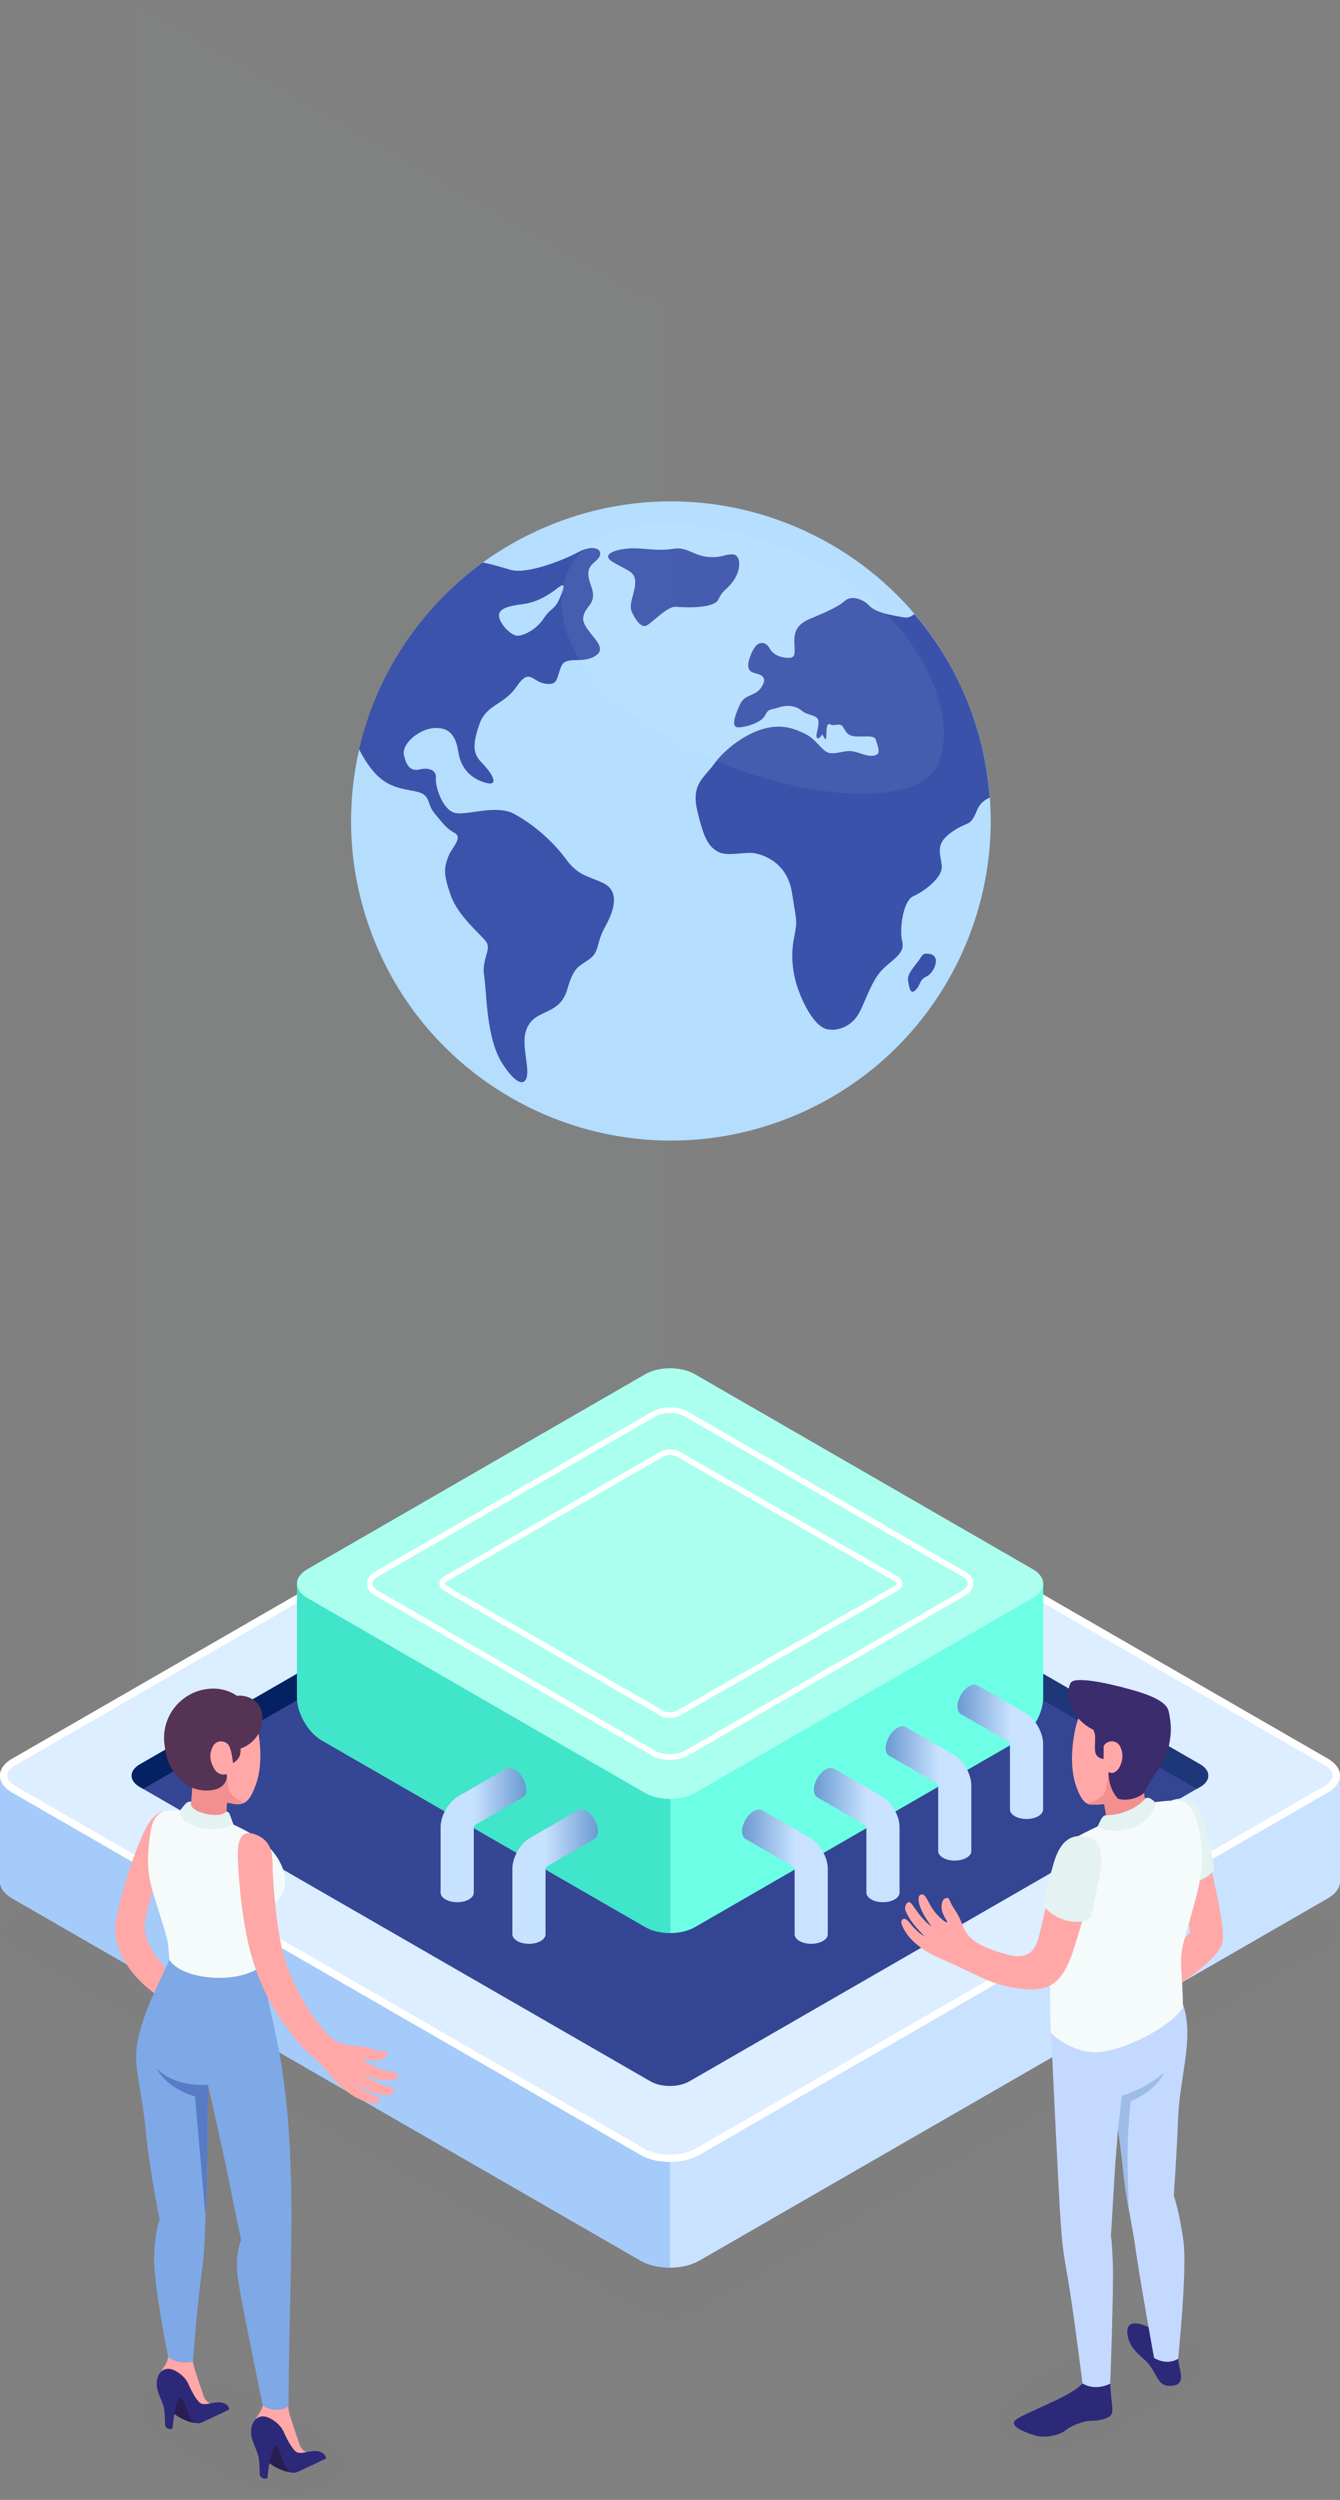 <svg width="317" height="591" viewBox="0 0 317 591" fill="none" xmlns="http://www.w3.org/2000/svg">
<rect x="0" y="0" width="317" height="591" fill="#808080" stroke="none"/>
<path d="M85.779 398.455L85.778 398.454L74.454 404.987C72.154 406.312 70.272 409.569 70.272 412.222V427.759C70.272 428.338 70.654 428.918 71.421 429.36C72.952 430.242 75.437 430.244 76.966 429.36C77.735 428.918 78.117 428.338 78.116 427.759V412.481C78.116 412.135 78.299 411.817 78.6 411.646L89.713 405.236C89.721 405.229 89.728 405.226 89.735 405.222L89.762 405.205L89.761 405.202C90.239 404.902 90.538 404.297 90.538 403.434C90.538 401.667 89.296 399.516 87.763 398.634C87.319 398.377 86.9 398.257 86.528 398.257C86.248 398.257 85.996 398.325 85.779 398.455" fill="url(#paint0_linear)"/>
<path d="M102.76 408.293L102.758 408.291L91.436 414.822C89.135 416.148 87.254 419.405 87.254 422.058V437.595C87.254 438.173 87.637 438.752 88.402 439.194C89.933 440.079 92.418 440.079 93.948 439.194C94.714 438.754 95.098 438.173 95.098 437.593V422.315C95.098 421.971 95.282 421.652 95.58 421.48L106.695 415.07C106.702 415.065 106.709 415.062 106.716 415.058L106.745 415.041L106.743 415.036C107.222 414.739 107.519 414.133 107.519 413.271C107.519 411.502 106.278 409.354 104.744 408.47C104.301 408.213 103.882 408.093 103.512 408.093C103.23 408.093 102.978 408.161 102.76 408.293" fill="url(#paint1_linear)"/>
<g opacity="0.15">
<g opacity="0.15">
<path opacity="0.15" d="M314.12 460.974L165.415 546.657C163.496 547.776 160.991 548.308 158.484 548.308C155.977 548.308 153.471 547.776 151.551 546.657L2.88 460.986C0.959 459.895 0 458.455 0 456.991C0 455.953 0.506 454.888 1.519 453.983C1.893 453.637 2.346 453.291 2.88 452.998L151.585 367.341C155.398 365.13 161.61 365.13 165.449 367.341L314.12 452.986C317.934 455.195 317.934 458.791 314.12 460.974Z" fill="#6B99D1"/>
</g>
</g>
<g opacity="0.15">
<g opacity="0.15">
<path opacity="0.15" d="M73.711 573.492L61.61 566.515C53.403 561.781 42.067 560.644 36.293 563.973C30.518 567.303 32.49 573.84 40.698 578.572L52.799 585.55C61.007 590.284 72.342 591.422 78.116 588.092C83.891 584.76 81.919 578.224 73.711 573.492Z" fill="#6B99D1"/>
</g>
</g>
<path d="M314.12 448.758L165.415 534.415C163.496 535.534 160.991 536.065 158.484 536.065C155.977 536.065 153.497 535.534 151.578 534.441L2.88 448.77C0.959 447.651 0 446.215 0 444.777C0 443.311 0.959 441.873 2.88 440.781L23.036 429.171L151.585 355.097C155.398 352.888 161.61 352.888 165.449 355.097L314.12 440.769C317.934 442.953 317.934 446.549 314.12 448.758Z" fill="#DCEEFF"/>
<path d="M158.484 507.2V536.066C155.978 536.066 153.499 535.533 151.578 534.442L2.88 448.769C0.961 447.652 0 446.214 0 444.776V419.769C0 418.732 0.506 417.668 1.52 416.761L23.036 429.172L158.484 507.2Z" fill="#A5CBFA"/>
<path d="M158.483 507.2V536.066C160.989 536.066 163.469 535.533 165.387 534.442L314.12 448.757C316.04 447.64 317 446.202 317 444.764V419.757C317 418.72 316.493 417.656 315.481 416.751L293.964 429.16L158.483 507.2Z" fill="#C8E2FF"/>
<path d="M314.12 423.753L165.415 509.435C163.496 510.555 160.991 511.086 158.484 511.086C155.977 511.086 153.471 510.555 151.551 509.435L2.88 423.765C0.959 422.673 0 421.235 0 419.77C0 418.731 0.506 417.667 1.519 416.762C1.893 416.415 2.346 416.069 2.88 415.776L151.585 330.119C155.398 327.91 161.61 327.91 165.449 330.119L314.12 415.764C317.934 417.973 317.934 421.569 314.12 423.753Z" fill="#DCEEFF"/>
<g opacity="0.15">
<g opacity="0.15">
<path opacity="0.15" d="M73.711 573.492L61.61 566.515C53.403 561.781 42.067 560.644 36.293 563.973C30.518 567.303 32.49 573.84 40.698 578.572L52.799 585.55C61.007 590.284 72.342 591.422 78.116 588.092C83.891 584.76 81.919 578.224 73.711 573.492Z" fill="#6B99D1"/>
</g>
</g>
<g opacity="0.15">
<g opacity="0.15">
<path opacity="0.15" d="M244.025 562.434L256.125 555.456C264.332 550.724 275.667 549.586 281.443 552.916C287.218 556.246 285.246 562.782 277.036 567.515L264.936 574.493C256.727 579.227 245.394 580.363 239.62 577.035C233.843 573.703 235.817 567.168 244.025 562.434Z" fill="#6B99D1"/>
</g>
</g>
<path d="M158.508 328.462C155.999 328.462 153.492 329.015 151.585 330.119L2.88 415.776C2.348 416.069 1.893 416.415 1.52 416.762C0.506 417.667 0 418.731 0 419.77C0 421.235 0.959 422.673 2.88 423.765L151.551 509.435C153.471 510.555 155.977 511.086 158.484 511.086C160.991 511.086 163.496 510.555 165.415 509.435L314.12 423.753C317.934 421.569 317.934 417.973 314.12 415.764L165.449 330.119C163.531 329.015 161.017 328.462 158.508 328.462ZM158.508 330.176C160.797 330.176 163.014 330.697 164.591 331.603L313.259 417.247C314.536 417.987 315.267 418.906 315.263 419.771C315.262 420.632 314.534 421.54 313.262 422.269L164.55 507.956C162.981 508.868 160.828 509.372 158.484 509.372C156.14 509.372 153.984 508.868 152.409 507.951L3.729 422.275C2.451 421.549 1.716 420.635 1.716 419.77C1.716 419.201 2.054 418.585 2.687 418.016C3.003 417.725 3.346 417.475 3.738 417.26L152.447 331.602C154.01 330.695 156.22 330.176 158.508 330.176Z" fill="white"/>
<path d="M153.893 347.514L33.058 417.117C30.509 418.59 30.509 420.974 33.058 422.444L153.861 492.036C156.411 493.509 160.546 493.509 163.096 492.036L283.928 422.432C286.48 420.964 286.48 418.578 283.928 417.107L163.129 347.514C160.579 346.043 156.443 346.043 153.893 347.514Z" fill="#344593"/>
<path d="M283.93 417.106L163.129 347.513C161.854 346.779 160.182 346.411 158.511 346.411V351.097L283.132 422.893L283.93 422.432C286.48 420.963 286.48 418.577 283.93 417.106Z" fill="#1E3779"/>
<path d="M158.513 346.412C156.842 346.412 155.169 346.779 153.894 347.514L33.06 417.118C30.51 418.59 30.51 420.974 33.06 422.445L33.858 422.904L158.513 351.098V346.412Z" fill="#031F60"/>
<path d="M159.494 387.839L195.265 367.278C195.819 366.958 195.821 366.44 195.265 366.119L159.494 345.492C158.938 345.171 158.037 345.171 157.483 345.492L121.77 366.118C121.216 366.44 121.216 366.958 121.772 367.278L157.483 387.839C158.037 388.159 158.938 388.159 159.494 387.839Z" stroke="white" stroke-width="1.333" stroke-miterlimit="10" stroke-linecap="round"/>
<path d="M158.519 374.366V456.996C160.641 456.996 162.766 456.53 164.386 455.596L240.921 411.461C244.16 409.591 246.788 405.048 246.788 401.313V374.366H158.519Z" fill="#6CFFE6"/>
<path d="M70.249 374.366V401.313C70.249 405.048 72.875 409.591 76.115 411.46L152.655 455.596C154.274 456.53 156.396 456.996 158.519 456.996V374.366H70.249Z" fill="#41E5C9"/>
<path d="M152.624 423.882L72.679 377.751C69.439 375.883 69.439 372.854 72.679 370.986L152.654 324.869C155.892 323 161.143 323 164.383 324.869L244.359 370.986C247.597 372.854 247.597 375.883 244.359 377.751L164.354 423.884C161.115 425.752 155.864 425.752 152.624 423.882Z" fill="#ABFFEF"/>
<path d="M89.08 372.121L154.61 334.319C156.769 333.073 160.27 333.073 162.429 334.317L227.987 372.122C230.145 373.368 230.145 375.386 227.985 376.63L162.401 414.435C160.241 415.681 156.738 415.681 154.579 414.433L89.08 376.633C86.919 375.386 86.921 373.367 89.08 372.121Z" stroke="white" stroke-width="1.333" stroke-miterlimit="10" stroke-linecap="round"/>
<path d="M160.445 343.77L212.017 373.24C213.096 373.863 213.096 374.871 212.017 375.495L160.445 404.999C159.365 405.621 157.613 405.621 156.534 404.999L105.401 375.505C104.32 374.881 104.32 373.87 105.401 373.248L156.534 343.77C157.615 343.147 159.365 343.147 160.445 343.77Z" stroke="white" stroke-width="1.333" stroke-miterlimit="10" stroke-linecap="round"/>
<path d="M119.741 418.13V418.127L108.416 424.659C106.115 425.987 104.234 429.242 104.234 431.895V447.43C104.234 448.011 104.615 448.589 105.384 449.031C106.915 449.915 109.4 449.915 110.93 449.031C111.696 448.589 112.078 448.011 112.078 447.43V432.154C112.078 431.807 112.262 431.49 112.561 431.317L123.675 424.907C123.682 424.902 123.689 424.898 123.696 424.895L123.725 424.878L123.722 424.875C124.202 424.575 124.501 423.968 124.501 423.107C124.501 421.34 123.257 419.189 121.724 418.305C121.282 418.05 120.865 417.93 120.492 417.93C120.212 417.93 119.958 417.998 119.741 418.13" fill="url(#paint2_linear)"/>
<path d="M136.722 427.965L136.72 427.963L125.396 434.496C123.096 435.821 121.214 439.078 121.214 441.731V457.268C121.214 457.847 121.597 458.427 122.362 458.866C123.894 459.75 126.377 459.75 127.91 458.869C128.675 458.427 129.06 457.847 129.058 457.266V441.99C129.058 441.644 129.242 441.325 129.54 441.153L140.657 434.742C140.662 434.738 140.67 434.735 140.676 434.731L140.705 434.714L140.703 434.709C141.183 434.411 141.48 433.806 141.48 432.944C141.48 431.175 140.238 429.025 138.705 428.143C138.261 427.886 137.842 427.766 137.47 427.766C137.19 427.766 136.938 427.834 136.722 427.965" fill="url(#paint3_linear)"/>
<path d="M229.275 398.634C227.742 399.516 226.5 401.667 226.5 403.434C226.5 404.297 226.799 404.902 227.277 405.202L227.274 405.205L227.303 405.222C227.31 405.226 227.319 405.229 227.324 405.236L238.439 411.646C238.739 411.817 238.922 412.135 238.922 412.481V427.759C238.921 428.338 239.302 428.918 240.07 429.36C241.601 430.244 244.084 430.242 245.618 429.36C246.384 428.918 246.765 428.338 246.765 427.759V412.222C246.765 409.569 244.884 406.312 242.584 404.987L231.26 398.454L231.259 398.455C231.042 398.325 230.79 398.257 230.509 398.257C230.138 398.257 229.718 398.377 229.275 398.634" fill="url(#paint4_linear)"/>
<path d="M212.294 408.47C210.761 409.354 209.521 411.502 209.521 413.271C209.521 414.133 209.819 414.739 210.298 415.036L210.294 415.041L210.322 415.058C210.33 415.062 210.337 415.065 210.344 415.07L221.459 421.48C221.758 421.652 221.943 421.971 221.943 422.315V437.593C221.941 438.173 222.322 438.754 223.089 439.194C224.622 440.079 227.105 440.079 228.637 439.194C229.404 438.752 229.785 438.173 229.785 437.595V422.058C229.785 419.405 227.905 416.148 225.603 414.822L214.281 408.291L214.279 408.293C214.063 408.161 213.809 408.093 213.528 408.093C213.157 408.093 212.738 408.213 212.294 408.47" fill="url(#paint5_linear)"/>
<path d="M195.313 418.305C193.781 419.189 192.538 421.34 192.538 423.107C192.538 423.968 192.837 424.575 193.315 424.875L193.314 424.878L193.341 424.895C193.35 424.898 193.355 424.902 193.362 424.907L204.478 431.317C204.777 431.49 204.961 431.807 204.961 432.154V447.43C204.959 448.011 205.343 448.589 206.109 449.031C207.641 449.915 210.124 449.915 211.657 449.031C212.422 448.589 212.803 448.011 212.803 447.43V431.895C212.803 429.242 210.922 425.987 208.623 424.659L197.298 418.127L197.297 418.13C197.08 417.998 196.827 417.93 196.545 417.93C196.174 417.93 195.756 418.05 195.313 418.305" fill="url(#paint6_linear)"/>
<path d="M178.331 428.143C176.801 429.025 175.557 431.175 175.557 432.944C175.557 433.806 175.857 434.411 176.336 434.709L176.334 434.714L176.361 434.731C176.368 434.735 176.375 434.738 176.382 434.742L187.499 441.153C187.797 441.325 187.981 441.644 187.981 441.99V457.266C187.981 457.847 188.363 458.427 189.127 458.869C190.66 459.75 193.143 459.75 194.675 458.866C195.44 458.427 195.825 457.847 195.825 457.268V441.731C195.825 439.078 193.944 435.821 191.641 434.496L180.319 427.963L180.317 427.965C180.101 427.834 179.848 427.766 179.569 427.766C179.196 427.766 178.778 427.886 178.331 428.143" fill="url(#paint7_linear)"/>
<path d="M228.936 166.017C244.459 204.747 225.594 248.712 186.815 264.215C162.918 273.77 137.016 270.289 117.049 257.14C104.591 248.957 94.442 237.033 88.486 222.171C72.962 183.441 91.822 139.459 130.599 123.955C145.498 117.999 161.186 117.109 175.711 120.47C199.013 125.873 219.377 142.165 228.936 166.017Z" fill="#B5DEFF"/>
<path d="M149.659 129.622C146.2 129.682 141.76 130.906 144.974 132.868C148.187 134.832 150.243 135.014 150.267 137.561C150.293 140.108 148.626 142.785 149.445 144.592C150.263 146.398 151.617 148.505 152.93 147.894C154.245 147.284 157.85 143.268 159.906 143.452C161.962 143.635 168.961 143.949 169.977 141.662C170.993 139.376 172.026 139.535 173.703 136.994C175.379 134.452 175.29 131.062 173.248 131.048C171.204 131.034 170.931 131.905 167.51 131.656C164.088 131.408 162.506 129.149 159.171 129.744C155.839 130.338 152.199 129.577 149.659 129.622Z" fill="#3A52AA"/>
<path d="M132.22 141.827C131.201 144.117 130.32 143.674 128.644 146.178C126.959 148.693 124.349 150.074 122.66 150.285C120.97 150.486 118.19 147.486 118.047 145.632C117.905 143.777 120.589 143.225 123.619 142.831C126.652 142.427 129.246 141.115 132 138.957C134.176 137.252 133.239 139.545 132.22 141.827ZM136.795 130.527C132.872 132.621 124.611 135.782 120.783 134.717C118.885 134.179 116.621 133.425 114.209 132.977C99.626 143.573 89.086 159.215 84.955 177.107C85.911 179.073 87.081 180.89 88.37 182.393C91.365 185.905 94.462 186.352 98.254 187.08C102.055 187.81 100.863 189.941 102.726 192.174C104.604 194.406 105.386 195.712 107.519 196.905C109.654 198.098 106.764 200.358 105.93 202.808C105.096 205.247 104.856 206.621 106.603 211.587C108.341 216.55 113.417 220.588 114.922 222.511C116.427 224.436 113.884 226.669 114.529 230.699C115.175 234.727 114.974 245.417 118.844 251.433C122.705 257.449 125.028 256.741 124.718 252.687C124.407 248.632 123.092 244.798 125.442 241.752C127.791 238.708 132.558 239.517 134.173 233.949C135.79 228.39 136.831 228.647 139.41 226.757C141.981 224.858 140.836 223.243 143.232 218.941C145.628 214.639 146.338 210.587 142.794 208.82C139.259 207.051 136.895 207.231 133.849 203.049C130.803 198.867 126.072 194.805 121.663 192.43C117.265 190.044 110.279 192.952 107.492 192.145C104.705 191.34 102.941 186.04 103.121 183.987C103.31 181.933 101.228 181.409 99.226 181.909C97.221 182.4 96.104 181.128 95.552 178.449C95.008 175.768 99.171 172.39 102.56 172.131C105.939 171.874 107.765 173.436 108.436 177.799C109.107 182.173 111.998 184.328 115.12 185.109C118.241 185.889 116.288 182.643 114.078 180.427C111.866 178.221 111.712 176.193 113.378 171.305C115.046 166.427 119.158 166.785 122.222 162.288C125.277 157.784 125.872 161.174 128.968 161.619C132.066 162.067 131.601 160.399 132.744 157.59C133.897 154.789 137.818 157.203 141.053 154.916C144.275 152.63 137.542 149.066 137.977 145.974C138.425 142.881 141.497 142.994 139.784 138.363C138.062 133.733 140.437 133.552 141.662 131.827C142.889 130.112 140.718 128.432 136.795 130.527" fill="#3A52AA"/>
<path d="M234.119 188.352L234.136 188.564C232.93 189.075 231.773 189.968 231.139 191.536C229.419 195.746 229.103 193.905 225.067 196.762C221.038 199.619 222.57 201.877 222.788 204.746C223.01 207.623 218.328 210.868 216.017 211.89C213.717 212.921 212.688 219.455 213.441 222.629C214.194 225.793 210.385 227.104 208.056 230.004C205.724 232.906 204.392 237.758 202.865 240.088C201.348 242.415 198.556 243.812 195.807 243.349C193.044 242.876 190.479 238.312 188.991 234.348C187.494 230.383 186.985 226.007 187.848 221.69C188.713 217.381 188.406 217.916 187.381 211.194C186.357 204.471 181.607 202.458 179.007 201.811C176.404 201.153 172.1 202.675 169.781 201.323C167.473 199.971 166.464 198.008 164.959 191.67C163.451 185.32 166.579 183.899 169.042 180.479C171.496 177.058 176.325 173.468 180.664 172.28C184.994 171.102 187.968 172.232 190.623 173.559C193.276 174.885 194.525 177.849 196.418 178.049C198.3 178.243 199.931 177.271 201.828 177.636C203.723 178.001 204.988 178.925 206.832 178.61C208.688 178.294 207.503 176.183 207.241 175.01C206.978 173.838 205.305 174.14 203.09 174.124C200.874 174.121 200.317 173.5 199.531 172.031C198.733 170.563 197.475 171.851 196.406 171.25C195.34 170.648 195.548 173.355 195.455 174.402C195.361 175.449 194.546 173.605 194.546 173.605C194.546 173.605 193.634 175.031 193.238 174.378C192.852 173.735 193.751 172.136 193.626 170.515C193.502 168.903 191.151 169.277 189.687 168.022C188.236 166.776 186.178 166.598 184.188 167.26C182.197 167.921 181.823 167.44 180.939 169.2C180.052 170.97 175.714 172.148 174.337 171.918C172.961 171.685 173.932 168.89 175.11 166.425C176.278 163.948 178.722 164.781 180.235 162.289C181.749 159.799 179.679 159.447 178.283 159.045C176.893 158.642 176.453 157.308 177.905 154.139C179.369 150.969 181.303 151.839 182.099 153.308C182.895 154.777 184.646 155.5 186.527 155.519C188.395 155.55 187.958 154.227 187.911 151.508C187.879 148.788 189.123 147.337 191.597 146.301C194.069 145.256 198.197 143.585 199.788 142.107C201.37 140.62 204.171 141.6 205.65 143.189C207.138 144.767 210.412 145.374 213.865 145.957C214.848 146.125 215.625 145.741 216.303 145.148C226.328 156.882 232.851 171.798 234.119 188.352Z" fill="#3A52AA"/>
<path d="M219.958 225.526C218.118 225.213 218.278 225.825 217.199 227.266C216.118 228.707 214.544 230.358 214.829 231.866C215.114 233.373 215.256 235.233 216.531 234.115C217.808 232.998 217.365 231.671 219.174 230.853C220.984 230.036 222.714 225.994 219.958 225.526Z" fill="#3A52AA"/>
<g opacity="0.4">
<g opacity="0.4">
<path opacity="0.4" d="M178.409 127.138C130.24 113.25 121.246 146.045 146.774 166.713C172.302 187.384 216.059 194.192 221.956 180.564C227.852 166.938 214.216 137.461 178.409 127.138Z" fill="white"/>
</g>
</g>
<g opacity="0.15">
<g opacity="0.15">
<path opacity="0.15" d="M138.195 231.937C100.765 201.257 101.927 141.697 134.744 122.449C133.358 122.912 131.975 123.404 130.6 123.954C91.823 139.459 72.963 183.441 88.487 222.171C94.443 237.033 104.59 248.957 117.05 257.139C137.017 270.289 162.919 273.77 186.816 264.216C206.408 256.382 220.909 241.276 228.466 223.258C217.89 237.915 175.607 262.6 138.195 231.937Z" fill="#344593"/>
</g>
</g>
<g opacity="0.3">
<g opacity="0.3">
<g opacity="0.3">
<g opacity="0.3">
<g opacity="0.3">
<g opacity="0.3">
<path opacity="0.3" d="M166.844 68.548C164.431 70.082 161.603 70.643 158.49 70.538C158.444 70.54 158.401 70.533 158.356 70.533C158.398 70.533 158.437 70.538 158.478 70.538V493.149C160.335 493.149 162.228 492.634 164.049 491.463L282.475 423.174C284.678 421.958 285.74 420.887 285.74 419.411V0.009L166.844 68.548Z" fill="url(#paint8_linear)"/>
</g>
</g>
</g>
</g>
</g>
</g>
<g opacity="0.5">
<g opacity="0.5">
<g opacity="0.5">
<g opacity="0.5">
<g opacity="0.5">
<g opacity="0.5">
<path opacity="0.5" d="M158.356 70.533C157.639 70.542 156.934 70.519 156.247 70.451C156.204 70.446 156.163 70.435 156.119 70.43C155.437 70.355 154.77 70.25 154.121 70.098C153.692 69.997 153.282 69.847 152.868 69.712C152.611 69.628 152.345 69.572 152.095 69.474C151.434 69.22 150.794 68.924 150.169 68.579L31.227 0V419.408C31.28 420.769 32.127 421.809 33.533 422.62L152.929 491.473C154.866 492.757 156.527 493.108 158.326 493.132C158.377 493.132 158.428 493.149 158.478 493.149V70.538C158.437 70.538 158.398 70.533 158.356 70.533" fill="url(#paint9_linear)"/>
</g>
</g>
</g>
</g>
</g>
</g>
<path d="M286.153 439.63C286.483 442.51 289.92 454.926 289.184 459.178C288.446 463.432 276.703 470.547 276.703 470.547L275.074 463.266L281.578 456.902L279.821 444.841L286.153 439.63Z" fill="#FFA8A7"/>
<path d="M277.068 425.681C278.747 424.956 281.878 424.793 283.606 427.654C285.335 430.513 287.128 440.318 287.291 441.993C287.291 441.993 284.868 445.339 281.231 444.78L277.068 425.681Z" fill="#E4F2F2"/>
<path d="M278.707 557.626C278.707 557.626 278.841 558.896 279.231 560.5C279.533 561.745 279.6 563.371 278.194 563.818C276.792 564.268 275.186 564.122 274.288 562.908C273.166 561.395 272.581 559.511 270.952 558.041C269.393 556.632 267.46 555.034 266.899 552.789C266.391 550.758 266.716 549.49 268.104 549.288C269.858 549.03 272.632 550.501 274.055 551.545C275.081 552.299 278.707 557.626 278.707 557.626Z" fill="#2D2979"/>
<path d="M262.643 563.495C262.643 563.495 262.748 565.109 262.842 566.391C262.94 567.677 263.395 569.723 262.985 570.671C262.573 571.62 260.457 572.321 257.967 572.303C256.355 572.289 253.229 573.535 252.122 574.495C250.54 575.869 246.912 576.418 244.772 575.746C242.631 575.078 240.262 574.089 239.904 573.103C239.547 572.119 240.659 571.631 245.877 569.243C251.097 566.856 254.947 565.209 256.97 562.454L262.643 563.495Z" fill="#2D2979"/>
<path d="M279.971 529.921C279.081 523.1 277.677 519.048 277.677 519.048C277.677 519.048 278.362 509.668 278.703 500.772C279.093 490.677 282.599 481.792 279.832 473.738L248.648 480.664C248.648 480.664 250.536 520.908 250.951 525.781C251.178 528.422 251.253 531.058 252.35 537.081C253.774 544.893 256.087 563.477 256.087 563.477C259.386 565.39 262.643 563.495 262.643 563.495C262.643 563.495 263.477 540.829 263.264 535.2C263.003 528.326 262.794 528.852 262.794 528.852L263.825 511.73L264.5 503.213C264.5 503.213 265.363 509.464 265.924 515.048C266.415 519.914 267.592 524.319 268.906 533.382C270.046 541.242 273.02 557.437 273.02 557.437C276.318 559.352 278.708 557.626 278.708 557.626C278.708 557.626 280.864 536.741 279.971 529.921" fill="#C4D9FF"/>
<path d="M264.5 503.213C264.5 503.213 265.363 509.464 265.924 515.048C266.161 517.392 266.556 519.636 267.05 522.339C267.05 522.332 266.609 511.939 266.777 507.023C266.944 502.106 267.441 496.784 267.441 496.784C273.99 494.005 275.347 490.02 275.347 490.02C270.487 494.177 265.358 495.437 265.358 495.437L264.5 503.213Z" fill="#9EBCE8"/>
<path d="M275.416 425.853C273.041 425.967 271.273 426.579 270.977 425.88C270.743 425.333 270.438 422.174 270.436 422.173C270.709 421.484 270.944 420.745 270.944 420.745C273.927 418.911 276.061 415.817 276.453 412.067C277.122 405.66 272.463 399.925 266.048 399.255C260.016 398.628 255.579 402.861 254.394 408.675C253.758 411.544 252.896 417.636 254.612 422.358C255.572 424.996 256.404 426.158 257.64 426.566C258.072 426.656 260.368 426.605 261.205 426.519L261.202 426.523C261.202 426.523 261.521 428.302 261.741 429.443C261.962 430.587 261.875 431.19 259.598 432.592C257.319 433.99 263.042 436.873 266.779 436.589C270.517 436.306 274.721 434.052 275.874 431.639C277.16 428.946 277.046 425.774 275.416 425.853Z" fill="#FFA8A7"/>
<path d="M259.597 432.591C259.517 432.639 259.47 432.694 259.41 432.747L262.666 433.861L272.312 432.377L274.556 426.628C274.556 426.628 274.471 426.352 274.338 425.939C272.523 426.13 271.225 426.467 270.977 425.879C270.8 425.468 270.582 423.562 270.486 422.657C268.754 422.962 266.704 423.327 266.209 423.343C265.322 423.375 262.242 418.859 262.242 418.859C262.242 418.859 261.813 422.649 261.401 423.692C260.991 424.733 258.182 426.371 257.15 426.347C257.307 426.435 257.468 426.51 257.638 426.565C258.07 426.656 260.368 426.606 261.205 426.519L261.202 426.522C261.202 426.522 261.521 428.301 261.741 429.443C261.962 430.586 261.875 431.191 259.597 432.591Z" fill="#F28F8F"/>
<path d="M276.518 404.781C276.233 403.389 275.255 401.586 267.745 399.483C260.569 397.472 254.954 396.626 253.578 397.544C252.203 398.461 251.861 405.555 258.633 408.918C258.901 409.434 259.077 410.036 259.077 410.85C259.077 411.955 258.962 412.817 259.077 414.017C259.244 415.705 261.068 415.829 261.068 415.829C261.068 415.829 261.078 414.845 261.078 412.822C261.72 411.422 264.171 411.055 265.053 413.016C265.938 414.974 265.449 416.6 264.824 417.772C264.028 419.262 262.702 419.389 262.244 418.859C262.244 420.563 262.575 423.094 264.478 425.232C267.012 425.945 269.523 424.855 270.628 423.886C270.906 423.13 271.774 421.754 272.907 419.951C274.302 417.733 275.744 416.292 276.518 412.716C277.219 409.467 277.068 407.485 276.518 404.781" fill="#3A2C6D"/>
<path d="M271.981 426.204C272.638 427.842 270.966 429.846 266.506 431.246C262.045 432.648 261.645 430.845 261.645 430.845C261.645 430.845 255.105 433.82 252.975 435.306C250.297 437.175 249.111 442.584 248.75 451.716C248.333 462.282 248.296 477.958 248.647 480.663C248.647 480.663 253.65 485.645 260.054 485.119C266.457 484.595 277.228 478.935 279.842 474.565C279.77 465.301 278.685 463.792 280.187 458.453C283.624 446.235 285.436 441.233 283.765 433.113C282.387 426.42 280.456 425.588 277.808 425.653C275.16 425.718 271.981 426.204 271.981 426.204Z" fill="#F5FBFB"/>
<path d="M270.835 425.296C269.913 426.467 266.673 429.012 261.687 429.151C260.722 428.99 260.194 430.854 259.645 431.777C259.645 431.777 261.896 433.612 266.886 432.347C271.877 431.084 273.642 427.403 273.217 426.035C273.217 426.035 271.623 424.297 270.835 425.296" fill="#E4F2F2"/>
<path d="M238.686 462.166C243.94 463.488 245.174 460.18 245.865 457.439C247.535 450.806 248.438 444.814 249.682 441.05C251.149 436.608 252.688 435.902 254.849 435.036C257.384 434.02 259.568 436.161 258.724 441.813C257.725 448.498 256.412 453.196 253.909 461.106C253.255 463.171 251.789 466.844 249.593 468.616C246.883 470.805 242.799 470.711 236.623 469.177C233.989 468.52 231.099 466.948 226.116 464.628C224.779 464.004 223.737 463.589 221.17 462.396C218.604 461.203 215.929 459.206 214.584 457.261C213.237 455.314 213.058 454.401 213.334 453.957C213.679 453.4 214.289 453.523 215.006 454.342C215.721 455.16 216.773 456.636 218.786 457.835C218.786 457.835 217.127 456.125 216.228 455.011C215.328 453.9 214.625 452.683 214.241 451.768C213.767 450.633 214.745 449.092 215.486 449.9C216.235 450.71 216.586 451.533 217.945 453.16C219.183 454.64 220.379 455.48 220.379 455.48C220.379 455.48 218.997 453.636 218.136 451.876C217.273 450.116 217.281 449.211 217.319 448.618C217.355 448.023 218.194 447.32 218.982 448.443C219.691 449.452 220.152 451.033 221.803 452.748C223.003 453.993 224.024 454.707 224.055 454.363C224.082 454.018 223.327 453.336 222.898 451.89C222.488 450.508 222.908 448.909 223.703 448.741C224.496 448.571 224.35 448.619 224.993 449.973C225.635 451.327 226.625 452.33 227.379 454.308C228.043 456.053 228.346 456.761 229.539 458.024C230.833 459.393 233.69 460.91 238.686 462.166Z" fill="#FFA8A7"/>
<path d="M256.794 434.129C253.285 433.611 250.807 435.19 249.255 440.5C247.706 445.808 246.623 450.167 246.623 450.167C246.623 450.167 248.303 453.053 252.501 454.068C256.698 455.082 258.208 453.08 258.208 453.08C258.208 453.08 259.373 447.515 260.099 443.727C260.827 439.939 261.134 434.77 256.794 434.129Z" fill="#E4F2F2"/>
<path d="M47.242 572.442C47.242 572.442 46.71 573.372 43.836 572.166C40.96 570.957 40.151 569.524 40.151 569.524C40.151 569.524 40.9 563.759 42.679 565.209C44.459 566.659 47.242 572.442 47.242 572.442Z" fill="#291D51"/>
<path d="M40.021 552.265C40.071 555.29 40.144 557.602 38.995 559.223C37.845 560.843 37.747 561.945 37.747 561.945C37.747 561.945 41.167 562.429 42.904 564.778C44.64 567.128 44.544 569.478 46.156 569.867C47.767 570.256 50.458 568.407 50.458 568.407C50.458 568.407 48.752 568.34 48.086 566.203C47.42 564.067 45.706 559.499 45.643 558.298C45.581 557.096 45.643 552.46 45.643 552.46L40.021 552.265Z" fill="#FFA8A7"/>
<path d="M39.985 560.008C41.471 560.101 43.754 561.762 44.514 563.483C45.274 565.203 46.53 567.622 47.498 568.165C48.468 568.705 50.18 567.917 51.642 567.906C53.104 567.899 54.138 568.575 54.22 569.639C54.22 569.639 49.538 571.854 48.135 572.519C46.731 573.184 45.547 573.202 44.445 570.292C43.343 567.382 42.925 565.743 42.051 567.721C41.174 569.701 40.812 574.155 40.812 574.155C40.812 574.155 39.613 574.598 39.041 573.415C39.041 573.415 39.079 571.321 38.827 569.529C38.576 567.74 36.95 565.486 37.073 563.33C37.197 561.177 38.37 559.907 39.985 560.008Z" fill="#2D2979"/>
<path d="M69.91 584.114C69.91 584.114 69.361 585.077 66.387 583.829C63.413 582.58 62.577 581.097 62.577 581.097C62.577 581.097 63.351 575.136 65.191 576.636C67.03 578.136 69.91 584.114 69.91 584.114Z" fill="#291D51"/>
<path d="M62.441 563.25C62.492 566.377 62.569 568.771 61.38 570.446C60.191 572.122 60.09 573.262 60.09 573.262C60.09 573.262 63.627 573.76 65.423 576.191C67.22 578.621 67.121 581.052 68.787 581.454C70.451 581.856 73.235 579.944 73.235 579.944C73.235 579.944 71.471 579.872 70.782 577.663C70.093 575.454 68.322 570.732 68.257 569.489C68.191 568.247 67.961 563.25 67.961 563.25H62.441Z" fill="#FFA8A7"/>
<path d="M62.404 571.256C63.942 571.352 66.302 573.071 67.088 574.852C67.875 576.631 69.174 579.134 70.175 579.692C71.177 580.251 72.95 579.435 74.46 579.427C75.972 579.418 77.041 580.117 77.126 581.218C77.126 581.218 72.284 583.508 70.834 584.195C69.382 584.881 68.157 584.905 67.017 581.893C65.878 578.882 65.445 577.188 64.541 579.233C63.635 581.283 63.259 585.887 63.259 585.887C63.259 585.887 62.02 586.344 61.428 585.124C61.428 585.124 61.467 582.956 61.207 581.103C60.947 579.252 59.264 576.924 59.393 574.695C59.52 572.465 60.735 571.153 62.404 571.256Z" fill="#2D2979"/>
<path d="M38.524 428.259C35.792 429.048 34.227 432.071 31.826 438.533C29.426 444.998 26.927 454.42 27.243 456.91C28.013 463.003 31.804 468.205 38.335 472.522L41.249 467.189C41.249 467.189 34.845 462.04 34.232 455.948C33.888 452.526 38.335 440.881 38.335 440.569C38.335 440.255 38.524 428.259 38.524 428.259Z" fill="#FFA8A7"/>
<path d="M36.465 534.023C36.465 528.416 37.747 524.671 37.747 524.671C37.747 524.671 35.408 513.179 34.547 504.32C33.279 491.252 30.962 488.123 33.05 480.384C34.972 473.257 38.013 468.284 40.043 463.275L61.398 464.957C61.398 464.957 63.253 471.002 65.652 483.044C68.053 495.083 69.141 509.299 68.909 528.269C68.849 533.157 68.811 537.521 68.523 549.704C68.331 557.895 68.24 568.924 68.24 568.924C64.942 570.838 62.163 568.667 62.163 568.667C62.163 568.667 57.109 544.371 56.3 538.796C55.46 533.032 57.044 529.59 57.044 529.59C57.044 529.59 55.441 521.967 54.251 515.971C52.8 508.661 49.212 492.863 49.212 492.863C49.212 492.863 49.108 517.034 48.764 521.912C48.425 526.79 48.62 530.685 47.718 537.188C46.623 545.055 45.643 558.297 45.643 558.297C42.223 559.115 39.803 557.267 39.803 557.267C39.803 557.267 36.465 540.902 36.465 534.023Z" fill="#7FA8E6"/>
<path d="M49.213 492.864C49.213 492.864 49.106 517.033 48.765 521.911C48.722 522.523 48.682 523.065 48.641 523.567L48.638 523.608C48.631 523.697 48.622 523.781 48.615 523.87L46.127 495.602C39.249 493.624 37.066 489.018 37.066 489.018C41.705 493.673 49.213 492.864 49.213 492.864Z" fill="#597BC6"/>
<path d="M39.788 428.136C44.334 427.861 44.772 428.614 45.137 427.004C45.266 426.427 45.52 422.428 45.52 422.428C45.117 422.001 44.384 420.75 44.384 420.75C41.4 418.918 39.265 415.822 38.873 412.076C38.204 405.669 42.863 399.932 49.278 399.264C55.308 398.635 59.746 402.868 60.932 408.68C61.568 411.551 62.229 417.415 60.446 422.111C59.435 424.771 58.5 426.632 56.091 426.536C55.636 426.519 54.767 426.37 53.716 426.116C53.623 426.982 53.52 428.274 53.585 429.452C53.647 430.612 53.45 431.197 55.728 432.599C58.007 433.999 52.284 436.88 48.547 436.596C44.809 436.313 40.605 434.061 39.452 431.646C38.166 428.953 37.647 428.264 39.788 428.136Z" fill="#FFA8A7"/>
<path d="M39.452 431.645C38.166 428.952 37.647 428.263 39.788 428.135C44.334 427.86 44.772 428.613 45.137 427.003C45.266 426.426 45.52 422.427 45.52 422.427C45.117 422 44.384 420.751 44.384 420.751C42.745 419.745 41.377 418.346 40.399 416.68C40.557 416.533 40.67 416.425 40.67 416.425L50.385 421.43L52.187 421.035L53.628 419.414C53.628 419.414 53.858 422.22 54.297 423.493C54.735 424.761 57.663 426.22 57.687 426.234C57.235 426.45 56.714 426.559 56.091 426.537C55.636 426.518 54.767 426.369 53.716 426.115C53.621 426.981 53.52 428.273 53.584 429.451C53.647 430.611 53.45 431.196 55.728 432.598C58.007 433.998 52.284 436.879 48.547 436.595C44.809 436.312 40.605 434.06 39.452 431.645Z" fill="#F28F8F"/>
<path d="M43.114 421.144C40.188 418.472 39.265 415.824 38.873 412.076C38.204 405.669 42.863 399.932 49.278 399.264C53.434 398.83 56.834 400.707 58.932 403.818C58.931 403.821 58.502 404.685 57.841 405.331C57.841 405.331 58.366 406.821 57.426 407.876C56.748 408.634 56.55 409.705 56.702 410.71C56.866 411.803 56.992 413.155 56.877 414.352C56.71 416.042 55.121 416.81 55.121 416.81C55.121 416.81 54.889 414.23 54.248 412.83C53.606 411.43 51.157 411.063 50.273 413.024C49.389 414.981 49.738 416.508 50.663 418.111C51.507 419.574 52.851 419.677 53.628 419.415C53.82 420.066 53.602 422.269 51.069 422.982C48.537 423.693 46.17 423.036 44.871 422.363C44.09 421.97 43.114 421.144 43.114 421.144Z" fill="#543354"/>
<path d="M56.062 400.906C57.649 400.601 62.143 401.511 62.095 406.178C62.054 409.987 59.536 412.683 56.249 413.588L56.062 400.906Z" fill="#543354"/>
<path d="M44.303 428.038C43.466 429.082 43.37 430.4 46.618 431.216C50.857 432.282 53.718 430.671 53.718 430.671C53.718 430.671 58.088 432.495 61.068 434.56C68.325 439.592 70.075 448.335 62.754 451.346C62.31 454.63 61.766 463.085 61.627 465.008C55.437 469.328 42.864 467.854 40.044 463.276C40.015 461.723 39.718 459.085 39.615 458.705C36.66 447.768 34.354 444.863 35.178 436.615C35.649 431.895 36.011 429.521 38.524 428.259C40.041 427.786 43.389 427.978 44.303 428.038Z" fill="#F5FBFB"/>
<path d="M55.237 431.348C55.237 431.348 54.482 429.306 54.31 428.818C54.142 428.331 53.569 428.259 53.569 428.259C53.569 428.259 52.728 429.298 50.003 429.022C47.279 428.746 45.11 427.505 45.201 426.54L45.263 425.92C45.263 425.92 44.492 425.784 43.938 426.37C43.382 426.955 42.588 428.023 42.588 428.023C42.588 428.023 42.14 430.263 45.797 431.622C49.452 432.983 52.779 432.434 55.237 431.348Z" fill="#E4F2F2"/>
<path d="M89.733 484.86C88.249 484.641 87.046 483.895 84.93 483.751C83.067 483.624 81.859 483.48 80.22 482.896C78.581 482.315 76.664 480.253 73.666 476.121C70.129 471.249 67.444 464.01 66.709 460.721C65.127 453.627 64.468 443.747 64.473 440.285C64.48 436.134 62.593 434.487 60.411 433.676C57.851 432.723 56.068 433.611 56.264 439.322C56.458 445.034 57.42 455.548 59.667 463.009C60.756 466.625 62.713 472.201 67.234 478.482C70.392 482.87 71.585 484.219 75.645 487.791C76.752 488.763 77.332 489.759 79.223 491.863C81.115 493.966 83.805 495.941 86.061 496.661C88.318 497.38 89.246 497.283 89.591 496.892C90.023 496.398 89.727 495.852 88.733 495.406C87.741 494.96 86.022 494.386 84.285 492.813C84.285 492.813 86.409 493.896 87.736 494.434C89.064 494.969 90.434 495.288 91.422 495.387C92.647 495.511 93.837 494.124 92.848 493.651C91.853 493.174 90.964 493.077 89.009 492.252C87.23 491.503 86.078 490.605 86.078 490.605C86.078 490.605 88.244 491.387 90.183 491.695C92.121 492.007 92.984 491.736 93.541 491.529C94.101 491.32 94.53 490.316 93.224 489.889C92.05 489.505 90.404 489.524 88.278 488.446C86.736 487.664 85.754 486.896 86.076 486.768C86.397 486.639 87.273 487.164 88.783 487.152C90.224 487.141 91.633 486.272 91.563 485.465C91.494 484.658 91.218 485.081 89.733 484.86Z" fill="#FFA8A7"/>
<defs>
<linearGradient id="paint0_linear" x1="70.271" y1="414.139" x2="90.538" y2="414.139" gradientUnits="userSpaceOnUse">
<stop stop-color="#C8E2FF"/>
<stop offset="0.382" stop-color="#C8E2FF"/>
<stop offset="1" stop-color="#6B99D1"/>
</linearGradient>
<linearGradient id="paint1_linear" x1="87.253" y1="423.976" x2="107.52" y2="423.976" gradientUnits="userSpaceOnUse">
<stop stop-color="#C8E2FF"/>
<stop offset="0.382" stop-color="#C8E2FF"/>
<stop offset="1" stop-color="#6B99D1"/>
</linearGradient>
<linearGradient id="paint2_linear" x1="104.234" y1="433.812" x2="124.5" y2="433.812" gradientUnits="userSpaceOnUse">
<stop stop-color="#C8E2FF"/>
<stop offset="0.382" stop-color="#C8E2FF"/>
<stop offset="1" stop-color="#6B99D1"/>
</linearGradient>
<linearGradient id="paint3_linear" x1="121.214" y1="443.647" x2="141.48" y2="443.647" gradientUnits="userSpaceOnUse">
<stop stop-color="#C8E2FF"/>
<stop offset="0.382" stop-color="#C8E2FF"/>
<stop offset="1" stop-color="#6B99D1"/>
</linearGradient>
<linearGradient id="paint4_linear" x1="246.766" y1="414.139" x2="226.5" y2="414.139" gradientUnits="userSpaceOnUse">
<stop stop-color="#C8E2FF"/>
<stop offset="0.382" stop-color="#C8E2FF"/>
<stop offset="1" stop-color="#6B99D1"/>
</linearGradient>
<linearGradient id="paint5_linear" x1="229.785" y1="423.976" x2="209.52" y2="423.976" gradientUnits="userSpaceOnUse">
<stop stop-color="#C8E2FF"/>
<stop offset="0.382" stop-color="#C8E2FF"/>
<stop offset="1" stop-color="#6B99D1"/>
</linearGradient>
<linearGradient id="paint6_linear" x1="212.804" y1="433.812" x2="192.538" y2="433.812" gradientUnits="userSpaceOnUse">
<stop stop-color="#C8E2FF"/>
<stop offset="0.382" stop-color="#C8E2FF"/>
<stop offset="1" stop-color="#6B99D1"/>
</linearGradient>
<linearGradient id="paint7_linear" x1="195.825" y1="443.647" x2="175.557" y2="443.647" gradientUnits="userSpaceOnUse">
<stop stop-color="#C8E2FF"/>
<stop offset="0.382" stop-color="#C8E2FF"/>
<stop offset="1" stop-color="#6B99D1"/>
</linearGradient>
<linearGradient id="paint8_linear" x1="313.231" y1="406.89" x2="168.157" y2="151.042" gradientUnits="userSpaceOnUse">
<stop stop-color="#57F7E0"/>
<stop offset="0.957" stop-color="#57F7E0"/>
<stop offset="1" stop-color="#57F7E0"/>
</linearGradient>
<linearGradient id="paint9_linear" x1="4.037" y1="407.894" x2="120.408" y2="200.679" gradientUnits="userSpaceOnUse">
<stop stop-color="#57F7E0"/>
<stop offset="0.957" stop-color="#57F7E0"/>
<stop offset="1" stop-color="#57F7E0"/>
</linearGradient>
</defs>
</svg>

